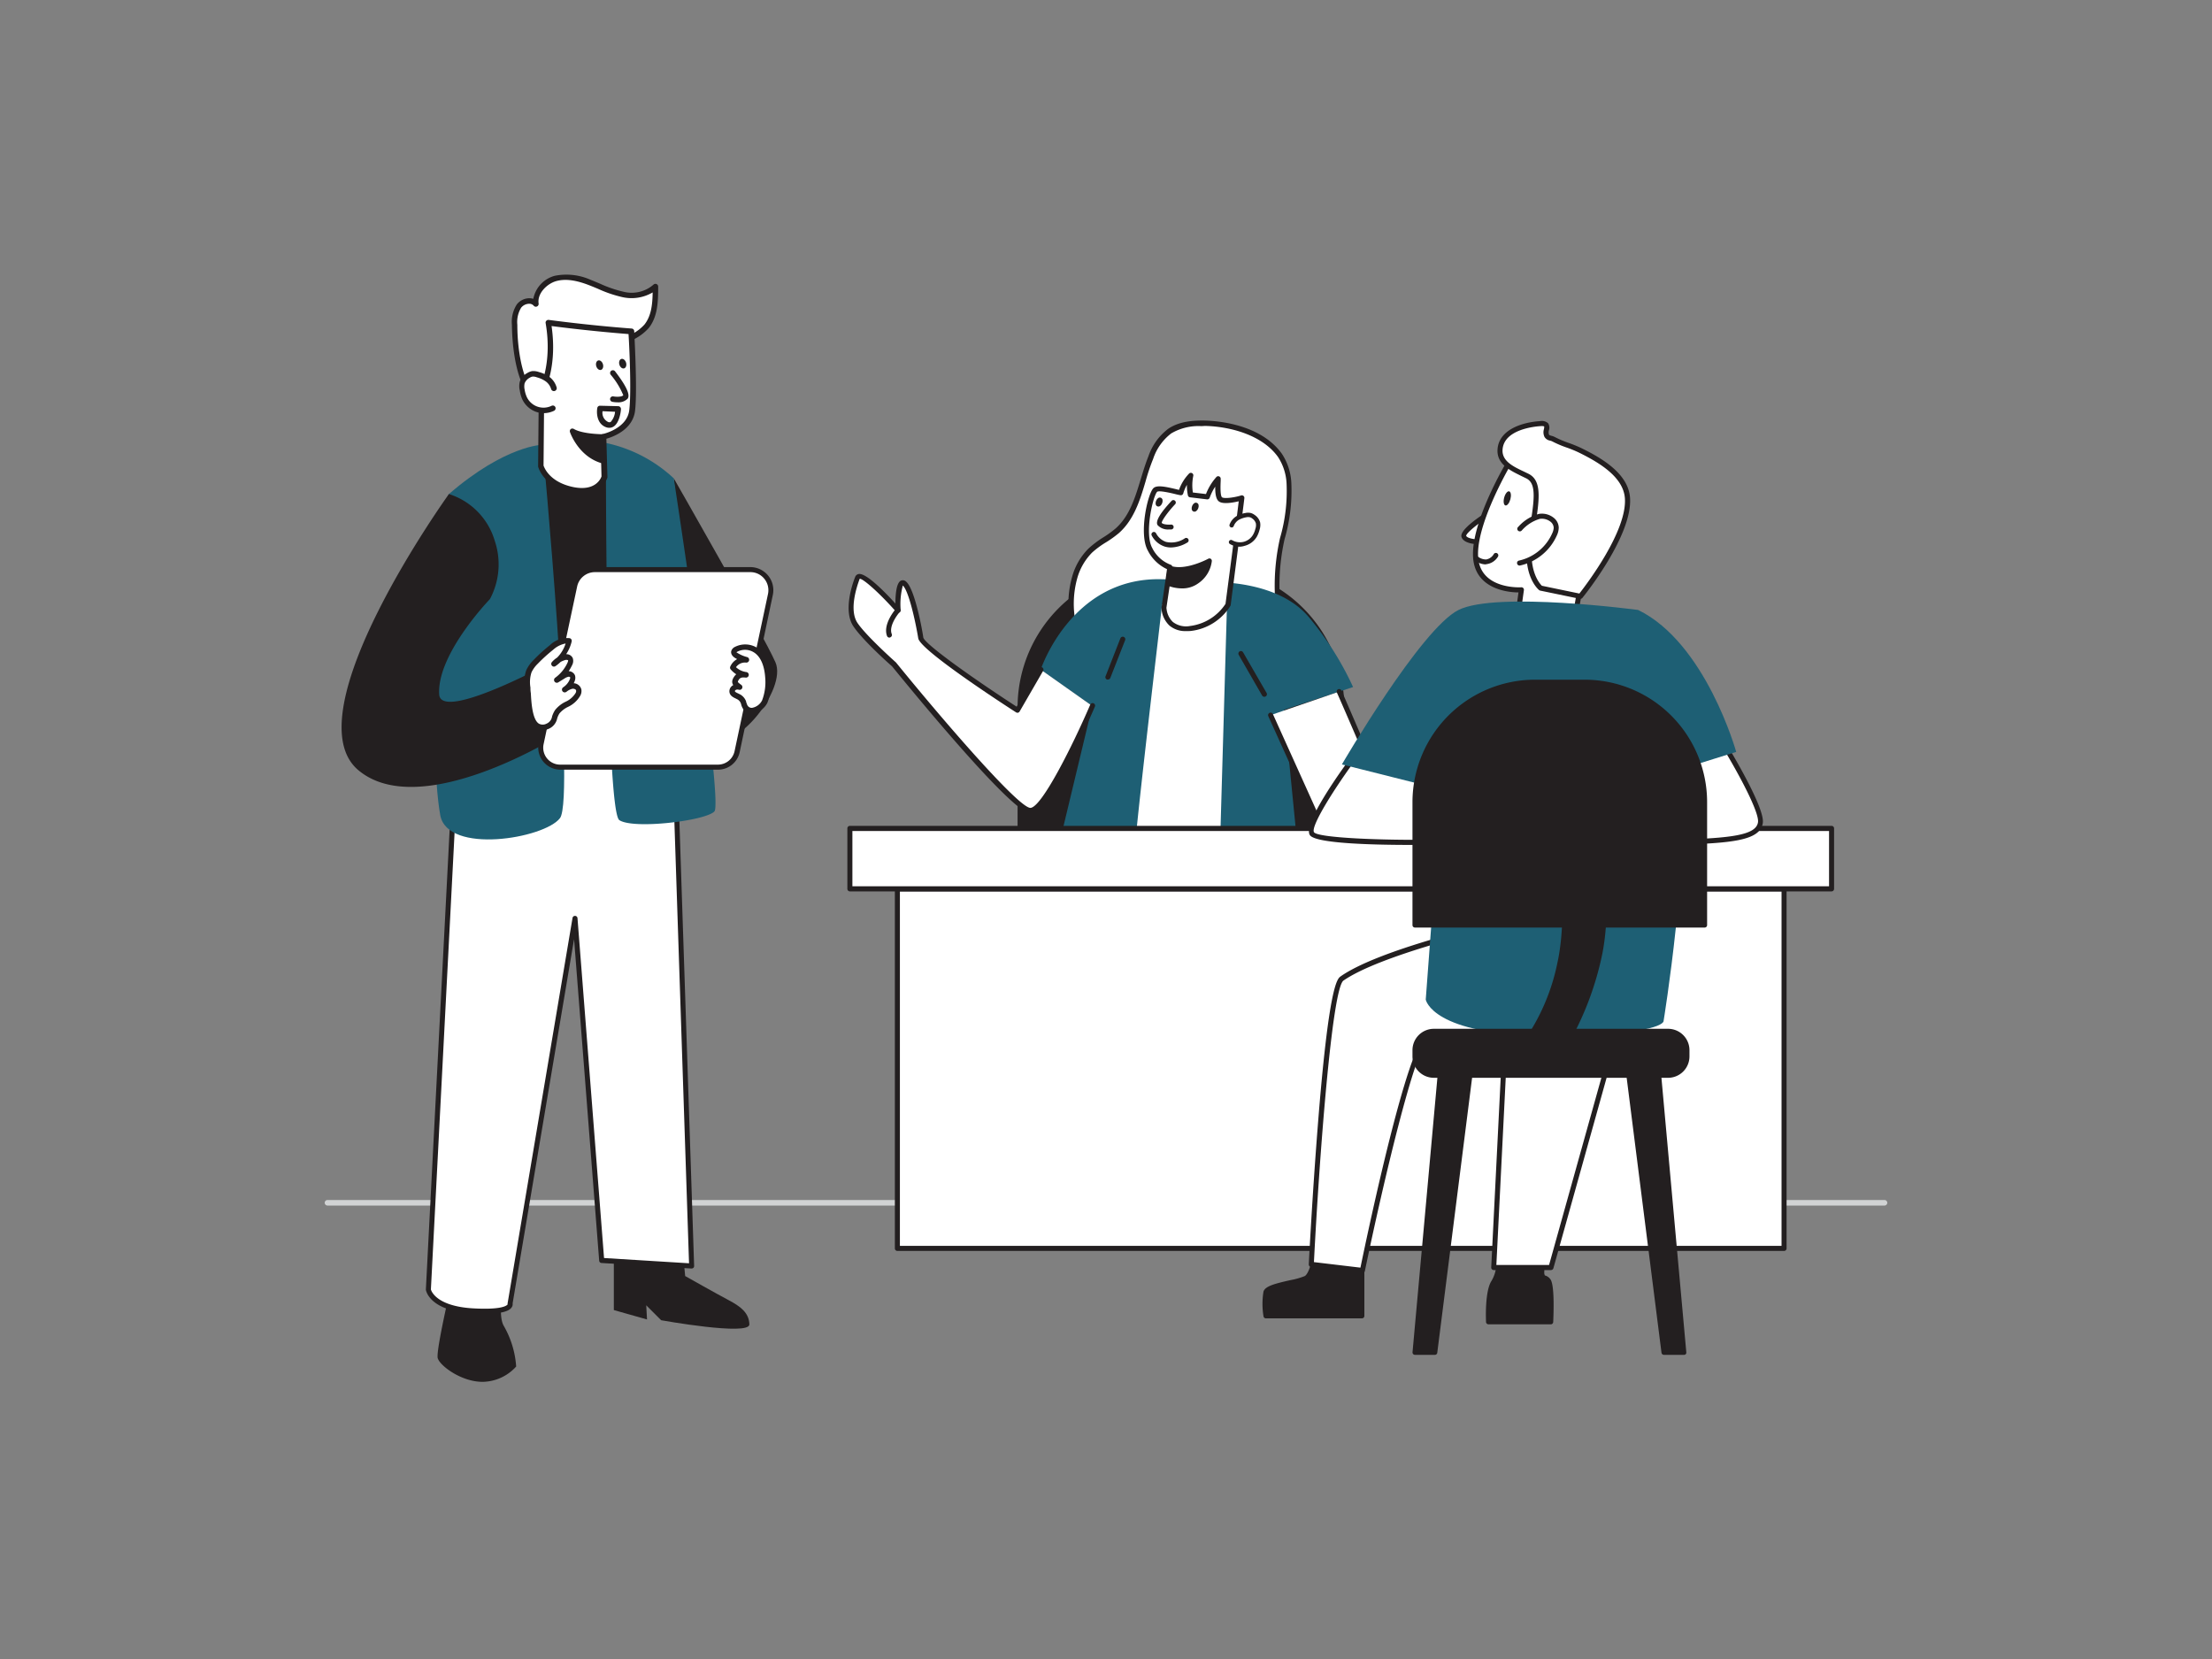 <svg xmlns="http://www.w3.org/2000/svg" viewBox="0 0 400 300"><rect x="0" y="0" width="400" height="300" fill="#808080" stroke="none"/><g id="_116_team_meeting_flatline" data-name="#116_team_meeting_flatline"><path d="M340.78,218H59.22a.5.5,0,0,1-.5-.5.5.5,0,0,1,.5-.5H340.78a.5.5,0,0,1,.5.5A.5.5,0,0,1,340.78,218Z" fill="#d1d3d4"/><path d="M209.39,103h8.31a24.94,24.94,0,0,1,24.94,24.94v27.36a0,0,0,0,1,0,0H184.46a0,0,0,0,1,0,0V127.9A24.94,24.94,0,0,1,209.39,103Z" fill="#231f20"/><path d="M242.65,155.71H184.46a.45.45,0,0,1-.45-.45V127.9a25.41,25.41,0,0,1,25.38-25.38h8.32a25.41,25.41,0,0,1,25.38,25.38v27.36A.45.45,0,0,1,242.65,155.71Zm-57.75-.89h57.3V127.9a24.52,24.52,0,0,0-24.49-24.5h-8.32a24.52,24.52,0,0,0-24.49,24.5Z" fill="#231f20"/><path d="M233.05,87.39a30.3,30.3,0,0,1-1.2,10.11c-1.14,4.13-.8,8.91-1,13.18a24.85,24.85,0,0,1-.68,5.44c-1.62,5.9-7.45,9.94-13.48,11A20.65,20.65,0,0,1,199,121.88a17.69,17.69,0,0,1-4.69-17.52,11.2,11.2,0,0,1,2.81-4.78c1.46-1.4,3.38-2.24,4.9-3.58,3.67-3.26,4.22-8.67,6.06-13.22A10,10,0,0,1,211.55,78a10.82,10.82,0,0,1,6.32-1.38c4.79.11,10.63,1.72,13.56,5.82A10,10,0,0,1,233.05,87.39Z" fill="#fff"/><path d="M213.14,127.84a20.81,20.81,0,0,1-14.44-5.63,18.13,18.13,0,0,1-4.8-18,11.52,11.52,0,0,1,2.92-5,17.88,17.88,0,0,1,2.63-2,18.86,18.86,0,0,0,2.28-1.64c2.51-2.23,3.5-5.47,4.55-8.91.42-1.38.85-2.8,1.39-4.15a10.46,10.46,0,0,1,3.62-5c2.09-1.4,4.76-1.49,6.59-1.46,2.3.06,10.08.65,13.92,6a10.46,10.46,0,0,1,1.71,5.18h0a31.19,31.19,0,0,1-1.22,10.28,38.34,38.34,0,0,0-.91,9.42c0,1.22,0,2.47-.1,3.66a26.18,26.18,0,0,1-.7,5.54c-1.78,6.48-8.24,10.35-13.85,11.3A20.71,20.71,0,0,1,213.14,127.84Zm4.11-50.78a9.72,9.72,0,0,0-5.45,1.31A9.6,9.6,0,0,0,208.52,83c-.53,1.3-1,2.71-1.37,4.07-1,3.4-2.11,6.92-4.81,9.32A19.85,19.85,0,0,1,200,98.07a16.13,16.13,0,0,0-2.5,1.84,10.65,10.65,0,0,0-2.68,4.59,17.18,17.18,0,0,0,4.57,17,20.15,20.15,0,0,0,17.24,5.09c5.32-.91,11.44-4.55,13.12-10.64a25.36,25.36,0,0,0,.67-5.35c.06-1.17.08-2.36.1-3.62a39,39,0,0,1,.94-9.65,30.28,30.28,0,0,0,1.19-9.95h0a9.6,9.6,0,0,0-1.54-4.74c-2.86-4-8.69-5.52-13.2-5.62Z" fill="#231f20"/><path d="M235.74,201.36c1.52-17.11.95-38-6.94-54.7l-33.33,3.92c0,.27-6.12,29.43-10.63,50.78Z" fill="#231f20"/><polygon points="202.07 150.71 206 106.31 226.7 107.22 225.9 151.88 202.07 150.71" fill="#fff"/><path d="M225.9,152.34h0l-23.82-1.17a.49.49,0,0,1-.32-.16.47.47,0,0,1-.11-.34l3.92-44.41a.44.44,0,0,1,.48-.41l20.7.92a.44.44,0,0,1,.43.46l-.8,44.66a.47.47,0,0,1-.14.33A.52.52,0,0,1,225.9,152.34Zm-23.33-2.06,22.88,1.12.78-43.74-19.82-.88Z" fill="#231f20"/><path d="M244.68,124.24l-12.48,4.1L234.62,153l-14.06,2,1.32-45.68-11.75,0c0,.44-4,33.71-4.87,43.52L192,150.7l5.52-23-9.34-6.58s5.48-16.72,21.78-16.38c15,.32,9.78.52,9.48.54.3,0,11.89-.38,17.44,6.56A55.86,55.86,0,0,1,244.68,124.24Z" fill="#1e5f74"/><path d="M211.57,102.55s-1.09,7.34-1.09,7.34.07,4.24,4.76,3.72a9.36,9.36,0,0,0,6.81-4.3s2.33-18,2.48-19.31c-.8.24-3.06.74-3.8.3s-.5-3-.47-3.76a9.54,9.54,0,0,0-1.9,3.26l-3.07-.37a8.63,8.63,0,0,1,0-3.47,7.78,7.78,0,0,0-1.74,3.09c-.86-.12-4-1.12-4.62-.5-.94.91-2.54,7.94-.95,10.74S211.57,102.55,211.57,102.55Z" fill="#fff"/><path d="M214.47,114.12a4.41,4.41,0,0,1-3-1,4.68,4.68,0,0,1-1.44-3.2c0-.06.81-5.54,1-7a7.36,7.36,0,0,1-3.46-3.35c-1.67-2.94-.07-10.21,1-11.29.61-.6,2.14-.29,4.07.17l.56.14A8.21,8.21,0,0,1,215,85.66a.45.45,0,0,1,.78.4,8.41,8.41,0,0,0-.07,3l2.37.28a10.09,10.09,0,0,1,1.87-3.07.45.45,0,0,1,.79.32v.35c-.12,2.41.11,2.92.26,3,.49.28,2.35,0,3.44-.35a.45.45,0,0,1,.42.09.44.44,0,0,1,.16.4c-.14,1.3-2.38,18.59-2.47,19.32a.49.49,0,0,1-.06.17,9.77,9.77,0,0,1-7.16,4.53A8,8,0,0,1,214.47,114.12ZM210.94,110a3.84,3.84,0,0,0,1.14,2.46,3.89,3.89,0,0,0,3.11.74,9,9,0,0,0,6.42-4c.17-1.29,2-15.17,2.39-18.55-1,.23-2.72.55-3.5.08-.63-.37-.76-1.47-.75-2.73a9.13,9.13,0,0,0-1,2,.45.45,0,0,1-.48.3l-3.07-.37a.44.44,0,0,1-.39-.36,8.62,8.62,0,0,1-.18-1.9,7.38,7.38,0,0,0-.66,1.56.45.45,0,0,1-.5.32,10.43,10.43,0,0,1-1-.22c-.71-.17-2.87-.68-3.22-.4-.74.72-2.36,7.56-.88,10.18a6.09,6.09,0,0,0,3.29,3,.46.46,0,0,1,.34.51c0,.08-1.07,7.22-1.08,7.34Z" fill="#231f20"/><path d="M222.74,95a2.54,2.54,0,0,1,1.06-1.27,4.45,4.45,0,0,1,1.47-.52,1.93,1.93,0,0,1,.86,0,1.59,1.59,0,0,1,.53.28,2,2,0,0,1,.83,1.12,2.45,2.45,0,0,1-.09,1.14,4.84,4.84,0,0,1-.46,1.16A3.15,3.15,0,0,1,222.58,98" fill="#fff"/><path d="M224.22,98.86a3.56,3.56,0,0,1-1.85-.51.4.4,0,0,1,.41-.68,2.83,2.83,0,0,0,2.11.31,2.78,2.78,0,0,0,1.7-1.28,4.1,4.1,0,0,0,.42-1.06,2,2,0,0,0,.09-1,1.66,1.66,0,0,0-.67-.89,1.09,1.09,0,0,0-.4-.21,1.56,1.56,0,0,0-.67,0,4.43,4.43,0,0,0-1.35.47,2.26,2.26,0,0,0-.9,1.08.4.4,0,1,1-.74-.29,3,3,0,0,1,1.22-1.46,4.75,4.75,0,0,1,1.6-.57,2.23,2.23,0,0,1,1,0,2.06,2.06,0,0,1,.68.34,2.39,2.39,0,0,1,1,1.35,2.79,2.79,0,0,1-.1,1.33,5.25,5.25,0,0,1-.5,1.27,3.59,3.59,0,0,1-2.19,1.64A3.24,3.24,0,0,1,224.22,98.86Z" fill="#231f20"/><path d="M211.27,105.47s2.88,1.31,5.13-.36a5.23,5.23,0,0,0,2.3-3.73s-4.23,2.3-7.13,1.32Z" fill="#231f20"/><path d="M213.7,106.4a7.12,7.12,0,0,1-2.62-.53.44.44,0,0,1-.25-.45l.3-2.77a.43.43,0,0,1,.2-.32.46.46,0,0,1,.38,0c2.68.91,6.73-1.26,6.78-1.29a.46.46,0,0,1,.44,0,.47.47,0,0,1,.21.39,5.66,5.66,0,0,1-2.48,4.07A4.86,4.86,0,0,1,213.7,106.4Zm-2-1.22a4.92,4.92,0,0,0,4.4-.42,5.34,5.34,0,0,0,2-2.6c-1.31.59-3.94,1.57-6.14,1.1Z" fill="#231f20"/><path d="M212.19,90.86s-2.95,3.15-2.49,3.86,2.11.56,2.11.56" fill="#fff"/><path d="M211.42,95.74a2.53,2.53,0,0,1-2.09-.78c-.43-.66.42-2.14,2.54-4.4a.43.43,0,0,1,.62,0,.44.44,0,0,1,0,.63c-1.32,1.41-2.45,3-2.41,3.36.19.28,1.11.36,1.67.31a.44.44,0,0,1,.48.4.45.45,0,0,1-.4.48Z" fill="#231f20"/><ellipse cx="216.1" cy="91.7" rx="0.84" ry="0.59" transform="translate(51.37 258.94) rotate(-68.42)" fill="#231f20"/><ellipse cx="209.59" cy="90.77" rx="0.84" ry="0.59" transform="translate(48.11 252.3) rotate(-68.42)" fill="#231f20"/><path d="M208.66,96.58s1.61,3.5,5.84,1.09" fill="#fff"/><path d="M211.75,99a3.83,3.83,0,0,1-1.18-.18,4.09,4.09,0,0,1-2.31-2,.44.44,0,1,1,.8-.37,3.23,3.23,0,0,0,1.79,1.54,4.34,4.34,0,0,0,3.43-.66.44.44,0,0,1,.44.77A6,6,0,0,1,211.75,99Z" fill="#231f20"/><line x1="200.35" y1="122.42" x2="203.03" y2="115.56" fill="#fff"/><path d="M200.35,122.88a.33.33,0,0,1-.17,0,.45.45,0,0,1-.26-.59l2.68-6.86a.46.46,0,0,1,.86.33l-2.69,6.86A.46.46,0,0,1,200.35,122.88Z" fill="#231f20"/><path d="M242.17,125.06s9.56,21.89,10.16,24.22-27.61,23.48-31.06,25.16-8.66,3.78-11.17.22c-1.78-2.51,5.73-5.75,5.73-5.75s-3.88-2.73-2.45-3.56,7.59.51,7.59.51l17.32-17.72-8.52-18.82" fill="#fff"/><path d="M214.11,177.07a5,5,0,0,1-4.39-2.14,1.89,1.89,0,0,1-.28-1.63c.55-1.92,3.95-3.75,5.5-4.49-.95-.74-2.38-2-2.33-3a1,1,0,0,1,.54-.86c1.41-.82,6.2.1,7.67.41l16.92-17.31-8.39-18.54a.45.45,0,0,1,.23-.6.44.44,0,0,1,.6.22L238.7,148a.44.44,0,0,1-.09.5L221.3,166.18a.48.48,0,0,1-.43.13c-2.31-.51-6.33-1.11-7.26-.57-.09,0-.09.08-.09.11,0,.5,1.31,1.79,2.58,2.68a.49.49,0,0,1,.19.42.46.46,0,0,1-.28.38c-1.42.61-5.22,2.57-5.69,4.22a1,1,0,0,0,.15.85c2.26,3.21,7.13,1.33,10.6-.37,4-1.94,30.65-22.34,30.82-24.67-.59-2.23-10-23.9-10.14-24.12a.45.45,0,0,1,.23-.6.47.47,0,0,1,.61.24c.39.89,9.58,22,10.19,24.28.78,3-29.2,24.66-31.31,25.69S216.53,177.07,214.11,177.07Z" fill="#231f20"/><path d="M188.19,121.08l-4.26,7.35s-17.15-11.07-17.48-13.08-1.61-8.67-2.95-9.82-1.13,4.83-1.13,4.83-6.65-7.56-7.32-5.87c-.79,1.94-2.05,6.07-.4,8.48,1.76,2.59,7,7.22,7,7.22s21.52,26.52,24.64,26.41,11.22-18.94,11.22-18.94" fill="#fff"/><path d="M186.3,147.06c-3.26,0-21.37-22.13-25-26.58-.17-.13-5.27-4.64-7-7.25s-.37-7.13.35-8.92a.82.82,0,0,1,.63-.51c1.35-.23,4.8,3.32,6.64,5.34,0-1.73.19-3.77,1-4.14a.84.84,0,0,1,.94.18c1.62,1.4,3,9.21,3.1,10.1.24,1.15,8.7,7.21,16.88,12.51l4-6.94a.47.47,0,0,1,.63-.16.45.45,0,0,1,.16.62l-4.25,7.35a.49.49,0,0,1-.29.22.47.47,0,0,1-.36-.07c-2.89-1.86-17.33-11.28-17.68-13.38-.53-3.21-1.75-8.63-2.79-9.55a13.1,13.1,0,0,0-.39,4.46.44.44,0,0,1-.28.44.48.48,0,0,1-.52-.12c-2.93-3.33-6-6.06-6.61-6-.46,1.24-2,5.62-.39,8s6.9,7.09,6.95,7.13c8.3,10.22,22.15,26.3,24.31,26.3h0c2.06-.08,7.74-11.49,10.82-18.67a.46.46,0,0,1,.6-.24.45.45,0,0,1,.24.6c-1.37,3.19-8.38,19.1-11.63,19.22Z" fill="#231f20"/><path d="M162.37,110.36s-2.26,2.55-1.54,4.48" fill="#fff"/><path d="M160.83,115.3a.47.47,0,0,1-.43-.3c-.8-2.16,1.53-4.83,1.63-4.94a.45.45,0,0,1,.68.6c-.58.66-2,2.65-1.45,4a.46.46,0,0,1-.27.59A.41.41,0,0,1,160.83,115.3Z" fill="#231f20"/><line x1="228.62" y1="125.54" x2="224.38" y2="118.19" fill="#fff"/><path d="M228.62,126a.47.47,0,0,1-.39-.23L224,118.42a.47.47,0,0,1,.17-.63.45.45,0,0,1,.62.17l4.25,7.35a.45.45,0,0,1-.17.62A.39.39,0,0,1,228.62,126Z" fill="#231f20"/><rect x="162.28" y="160.73" width="160.34" height="65.02" fill="#fff"/><path d="M322.62,226.21H162.28a.46.46,0,0,1-.46-.46v-65a.46.46,0,0,1,.46-.46H322.62a.46.46,0,0,1,.45.46v65A.46.46,0,0,1,322.62,226.21Zm-159.89-.92H322.16v-64.1H162.73Z" fill="#231f20"/><rect x="153.68" y="149.8" width="177.52" height="10.93" fill="#fff"/><path d="M331.21,161.19H153.68a.46.46,0,0,1-.45-.46V149.8a.46.46,0,0,1,.45-.46H331.21a.46.46,0,0,1,.45.46v10.93A.46.46,0,0,1,331.21,161.19Zm-177.07-.92H330.75v-10H154.14Z" fill="#231f20"/><path d="M270,92.36s-5.7,3.56-5.29,4.64,3.14,1,3.14,1" fill="#fff"/><path d="M267.64,98.43c-.8,0-2.89-.11-3.34-1.28S267,93.7,269.77,92a.44.44,0,1,1,.47.75c-2.74,1.7-5.08,3.6-5.11,4.14.2.49,1.74.7,2.71.66a.45.45,0,0,1,.46.43.45.45,0,0,1-.43.46Z" fill="#231f20"/><path d="M272.88,83.68s-6.53,10.92-6,17.2,8.27,5.79,8.27,5.79L274,114.45s10.26.41,10.26,0,3.8-19.69,3.55-25S275.86,82.19,272.88,83.68Z" fill="#fff"/><path d="M281.27,115.09c-1.55,0-3.84,0-7.25-.19a.42.42,0,0,1-.33-.16.47.47,0,0,1-.1-.36l1-7.25c-1.85,0-7.76-.58-8.2-6.21-.5-6.36,5.83-17,6.1-17.48a.52.52,0,0,1,.19-.17c2.22-1.11,8.5-.48,12.41,1.81,2,1.19,3.14,2.7,3.22,4.37.2,4.29-2.16,17.29-3.17,22.84-.21,1.15-.38,2.06-.39,2.18a.59.59,0,0,1-.15.33C284.5,114.9,284.3,115.09,281.27,115.09ZM274.56,114c4,.15,8.27.23,9.32.1.05-.3.16-.86.36-2,.92-5,3.35-18.45,3.16-22.63-.08-1.7-1.55-2.91-2.78-3.62-3.68-2.17-9.51-2.65-11.42-1.84-.7,1.21-6.35,11.1-5.9,16.82s7.49,5.39,7.79,5.37a.45.45,0,0,1,.48.51Z" fill="#231f20"/><path d="M294.3,90.05c-.31-4.27-5.25-7-8.63-8.66-1.53-.75-3.3-1.17-4.77-2-.41-.22-.94-.15-1.2-.61-.52-.91.95-2.33-1.19-2.19-2.74.18-7,1.3-7.25,4.69-.18,2.75,2.89,3.77,4.93,4.79,2.32,1.16,1.74,4.63.58,11.25s1.84,9,1.84,9l7.19,1.49S294.8,96.75,294.3,90.05Z" fill="#fff"/><path d="M285.8,108.29h-.09l-7.2-1.49a.66.66,0,0,1-.19-.09c-.13-.11-3.19-2.65-2-9.45s1.62-9.79-.33-10.76l-.83-.4c-2-1-4.53-2.12-4.36-4.83.22-3.41,4.11-4.88,7.68-5.12a1.72,1.72,0,0,1,1.45.37,1.44,1.44,0,0,1,.17,1.27,1.32,1.32,0,0,0,0,.79c.06.11.18.15.46.23a2.37,2.37,0,0,1,.56.2,19,19,0,0,0,2.53,1.08,23.44,23.44,0,0,1,2.22.9c4,1.94,8.57,4.73,8.89,9h0c.5,6.81-8.23,17.65-8.6,18.11A.46.46,0,0,1,285.8,108.29Zm-7-2.37,6.8,1.41c1.23-1.58,8.67-11.31,8.23-17.25h0c-.29-3.84-4.63-6.44-8.39-8.28a22.57,22.57,0,0,0-2.13-.87,18.67,18.67,0,0,1-2.65-1.13,2.16,2.16,0,0,0-.36-.12,1.47,1.47,0,0,1-1-.66,1.94,1.94,0,0,1-.11-1.41,1.6,1.6,0,0,0,.05-.49h0s-.13-.11-.71-.06c-1.1.07-6.59.62-6.82,4.26-.14,2.08,2,3.07,3.83,3.94l.85.41c2.64,1.32,2,5,.82,11.74C276.23,103.06,278.39,105.5,278.82,105.92Z" fill="#231f20"/><path d="M274.91,95.58a7.37,7.37,0,0,1,3.49-2.21c1.38-.24,3.05.66,3.05,2.06a3.17,3.17,0,0,1-.3,1.2,9.1,9.1,0,0,1-6.37,5.18" fill="#fff"/><path d="M274.78,102.27a.45.45,0,0,1-.44-.36.44.44,0,0,1,.35-.54,8.63,8.63,0,0,0,6-4.93,2.66,2.66,0,0,0,.27-1,1.47,1.47,0,0,0-.57-1.09,2.53,2.53,0,0,0-1.95-.52,7,7,0,0,0-3.25,2.09.46.46,0,1,1-.63-.66,7.71,7.71,0,0,1,3.72-2.33,3.41,3.41,0,0,1,2.7.72,2.33,2.33,0,0,1,.89,1.79,3.46,3.46,0,0,1-.34,1.38,9.54,9.54,0,0,1-6.69,5.45Z" fill="#231f20"/><path d="M271,227.7a6.58,6.58,0,0,1-.91,4.15c-1.23,1.84-.95,7.19-.95,7.19h11.31s.31-6.49-.41-7.42-1-.15-1.21-1.28a13.51,13.51,0,0,1,.58-3.92Z" fill="#231f20"/><path d="M280.47,239.48H269.16a.45.45,0,0,1-.44-.42c0-.22-.27-5.52,1-7.45a6.23,6.23,0,0,0,.83-3.85.44.44,0,0,1,.37-.49l8.41-1.28a.43.43,0,0,1,.4.14.41.41,0,0,1,.09.41,12.79,12.79,0,0,0-.57,3.72c.06.31.11.38.12.38a1.76,1.76,0,0,1,1,.71c.76,1,.57,6.15.5,7.71A.44.44,0,0,1,280.47,239.48Zm-10.88-.88H280c.12-2.95,0-6.24-.33-6.71a.83.83,0,0,0-.51-.39c-.41-.13-.64-.33-.78-1.08a10.41,10.41,0,0,1,.41-3.46l-7.34,1.12a6.78,6.78,0,0,1-1,4C269.61,233.39,269.53,236.91,269.59,238.6Z" fill="#231f20"/><path d="M237.89,226.85s-.54,3.56-1.69,4.27-6.86,1.28-7.29,2.57a13.51,13.51,0,0,0,0,4.27h17.38V225.75Z" fill="#231f20"/><path d="M246.29,238.4H228.91a.43.43,0,0,1-.43-.38,13.73,13.73,0,0,1,0-4.47c.32-1,2.13-1.44,4.85-2.06a13.3,13.3,0,0,0,2.62-.74c.72-.44,1.3-2.67,1.49-4a.46.46,0,0,1,.38-.37l8.41-1.1a.43.43,0,0,1,.34.11.41.41,0,0,1,.15.33V238A.44.44,0,0,1,246.29,238.4Zm-17-.88h16.55V226.25l-7.58,1c-.17,1-.73,3.57-1.84,4.26a12.41,12.41,0,0,1-2.89.85c-1.41.32-4,.92-4.21,1.48A11.38,11.38,0,0,0,229.3,237.52Z" fill="#231f20"/><polygon points="270.11 229.21 280.47 229.21 294.05 180.59 272.77 176.03 270.11 229.21" fill="#fff"/><path d="M280.47,229.67H270.11a.48.48,0,0,1-.33-.15.45.45,0,0,1-.12-.33L272.32,176a.45.45,0,0,1,.17-.34.47.47,0,0,1,.38-.08l21.28,4.56a.42.42,0,0,1,.29.21.43.43,0,0,1,.05.35l-13.58,48.62A.47.47,0,0,1,280.47,229.67Zm-9.88-.92h9.53l13.36-47.81-20.28-4.35Z" fill="#231f20"/><path d="M270.68,167.29s-21,4.75-28,9.69c-3,2.12-5.54,51.67-5.54,51.67l9.25,1.12S254.73,189.33,258,188s20.32-.76,20.32-.76S283.79,172.45,270.68,167.29Z" fill="#fff"/><path d="M246.37,230.23h-.06l-9.24-1.12a.46.46,0,0,1-.4-.48c0-.12.64-12.54,1.63-25.05,2-25.52,3.54-26.57,4.1-27,7-4.94,27.32-9.57,28.18-9.76a.41.41,0,0,1,.27,0c13.37,5.25,7.92,20.38,7.86,20.53a.5.5,0,0,1-.44.3c-.17,0-17-.56-20.14.72-2.19.9-8.1,25.9-11.31,41.44A.47.47,0,0,1,246.37,230.23Zm-8.77-2,8.41,1c1.58-7.65,8.55-40.36,11.77-41.69s17.68-.88,20.18-.81a21.66,21.66,0,0,0,1-7.57,12.34,12.34,0,0,0-8.29-11.43c-1.83.42-21.11,5-27.73,9.59C240.87,178.79,238.58,209.14,237.6,228.24Z" fill="#231f20"/><path d="M311.48,134.24s7.26,11.83,6.84,14.53-4.85,3.25-15.39,3.55l-6.7-19.65Z" fill="#fff"/><path d="M302.93,152.77a.44.44,0,0,1-.43-.31l-6.7-19.64a.46.46,0,0,1,.48-.6l15.25,1.57a.45.45,0,0,1,.34.21c.75,1.23,7.34,12.05,6.9,14.84-.5,3.15-5.44,3.64-15.83,3.93Zm-6-19.57,6.35,18.65c9.81-.29,14.25-.83,14.62-3.15.29-1.84-3.78-9.32-6.66-14Z" fill="#231f20"/><path d="M245.61,136s-9.69,12.91-8.36,14.81,23.18,1.52,23.18,1.52L262.32,136Z" fill="#fff"/><path d="M255.28,152.79c-7.06,0-17.36-.26-18.4-1.76-1.42-2,6-12.26,8.36-15.35a.47.47,0,0,1,.37-.18h16.71a.45.45,0,0,1,.35.15.52.52,0,0,1,.11.36l-1.9,16.33a.45.45,0,0,1-.45.4C259.24,152.76,257.41,152.79,255.28,152.79Zm-9.44-16.38c-4.52,6.05-8.91,13.1-8.22,14.09s11.91,1.5,22.4,1.34l1.79-15.43Z" fill="#231f20"/><path d="M296.23,110.3s-25.64-3.42-32.48,0-21.09,27.93-21.09,27.93l18,4.53-2.84,38s1.14,6.49,22,6.49,21-2.56,21-2.56,4.85-29.64,3.14-45.6l10-3.12S308.49,116.29,296.23,110.3Z" fill="#1e5f74"/><path d="M277.56,123.35h9A21.7,21.7,0,0,1,308.3,145v22.25a0,0,0,0,1,0,0H255.87a0,0,0,0,1,0,0V145A21.7,21.7,0,0,1,277.56,123.35Z" fill="#231f20"/><path d="M308.3,167.73H255.87a.44.44,0,0,1-.45-.44V145.05a22.17,22.17,0,0,1,22.14-22.14h9a22.16,22.16,0,0,1,22.14,22.14v22.24A.44.44,0,0,1,308.3,167.73Zm-52-.88h51.55v-21.8a21.29,21.29,0,0,0-21.26-21.26h-9a21.28,21.28,0,0,0-21.25,21.26Z" fill="#231f20"/><rect x="255.87" y="186.48" width="49.2" height="7.98" rx="3.43" fill="#231f20"/><path d="M301.64,194.9H259.29a3.87,3.87,0,0,1-3.87-3.87v-1.12a3.87,3.87,0,0,1,3.87-3.87h42.35a3.87,3.87,0,0,1,3.87,3.87V191A3.87,3.87,0,0,1,301.64,194.9Zm-42.35-8a3,3,0,0,0-3,3V191a3,3,0,0,0,3,3h42.35a3,3,0,0,0,3-3v-1.12a3,3,0,0,0-3-3Z" fill="#231f20"/><path d="M282.08,149.44s2.09,15.19,0,24.69S275.62,189,275.62,189H283a54.79,54.79,0,0,0,6.29-16.53c1.9-9.5,0-23,0-23Z" fill="#231f20"/><path d="M283,189.39h-7.39a.46.46,0,0,1-.4-.25.44.44,0,0,1,.06-.47A37.77,37.77,0,0,0,281.65,174c2.05-9.31,0-24.39,0-24.54a.48.48,0,0,1,.11-.35.41.41,0,0,1,.33-.15h7.22a.44.44,0,0,1,.44.38c0,.13,1.88,13.67,0,23.13a55.36,55.36,0,0,1-6.35,16.67A.44.44,0,0,1,283,189.39Zm-6.51-.88h6.26a55.11,55.11,0,0,0,6.11-16.17c1.68-8.44.33-20.21,0-22.46h-6.33c.34,2.71,1.8,15.85-.07,24.35A39.84,39.84,0,0,1,276.5,188.51Z" fill="#231f20"/><polygon points="260.62 192.09 255.87 244.51 259.48 244.51 266.31 190.47 260.62 192.09" fill="#231f20"/><path d="M259.48,245h-3.61a.44.44,0,0,1-.44-.48l4.75-52.43a.44.44,0,0,1,.31-.39l5.7-1.61a.41.41,0,0,1,.41.09.43.43,0,0,1,.15.39l-6.84,54A.44.44,0,0,1,259.48,245Zm-3.13-.88h2.74l6.7-53L261,192.43Z" fill="#231f20"/><polygon points="299.75 192.09 304.5 244.51 300.89 244.51 294.05 190.47 299.75 192.09" fill="#231f20"/><path d="M304.5,245h-3.61a.45.45,0,0,1-.44-.39l-6.84-54a.43.43,0,0,1,.15-.39.41.41,0,0,1,.41-.09l5.7,1.61a.46.46,0,0,1,.32.39l4.75,52.43a.41.41,0,0,1-.12.33A.44.44,0,0,1,304.5,245Zm-3.22-.88H304l-4.67-51.65-4.77-1.35Z" fill="#231f20"/><path d="M266.85,100.88a2.32,2.32,0,0,0,3.65-.41" fill="#fff"/><path d="M268.6,102.06a3.31,3.31,0,0,1-2.06-.86.44.44,0,1,1,.61-.64,2.36,2.36,0,0,0,1.6.61,2,2,0,0,0,1.39-1,.44.44,0,0,1,.72.52,2.83,2.83,0,0,1-2,1.32Z" fill="#231f20"/><ellipse cx="272.57" cy="90.13" rx="1.32" ry="0.58" transform="translate(114.96 330.08) rotate(-75)" fill="#231f20"/><path d="M93,58.73a5.39,5.39,0,0,1,.8-3.4c.72-.94,2.32-1.28,3.08-.36-.3-2.1,1.47-4.06,3.51-4.62a10.06,10.06,0,0,1,6.19.73,35.88,35.88,0,0,0,6,2.15,6.56,6.56,0,0,0,5.92-1.4c0,2.51,0,5.23-1.61,7.19a8.55,8.55,0,0,1-5,2.68c-1.89.41-3.84.52-5.71,1-.73.21-1.54.57-1.75,1.29a3.14,3.14,0,0,0,.23,1.67,5.54,5.54,0,0,1-2.5,6.06C94.16,76.35,93.05,63.24,93,58.73Z" fill="#fff"/><path d="M99.05,73.22a4,4,0,0,1-2-.55c-4.18-2.38-4.47-12-4.48-13.93h0a5.82,5.82,0,0,1,.9-3.71,2.92,2.92,0,0,1,2.2-1.1,2.43,2.43,0,0,1,.77.11,5.35,5.35,0,0,1,3.89-4.17,10.74,10.74,0,0,1,6.5.74c.56.22,1.12.46,1.68.69a21.76,21.76,0,0,0,4.18,1.44,6,6,0,0,0,5.47-1.26.5.5,0,0,1,.86.35c0,2.8-.1,5.48-1.72,7.5a9,9,0,0,1-5.3,2.86c-.82.17-1.65.3-2.45.41a27.59,27.59,0,0,0-3.24.61c-.81.23-1.28.55-1.4.95a2.11,2.11,0,0,0,.14,1.1l.09.3a6,6,0,0,1-2.73,6.63A6.76,6.76,0,0,1,99.05,73.22ZM95.67,54.93h0a1.91,1.91,0,0,0-1.43.71,5,5,0,0,0-.69,3.09h0c0,5,1.1,11.43,4,13.08,1.17.67,2.64.51,4.36-.49a5,5,0,0,0,2.27-5.5l-.08-.28a2.86,2.86,0,0,1-.15-1.65c.22-.78.91-1.31,2.1-1.64a28.38,28.38,0,0,1,3.36-.64c.78-.11,1.6-.23,2.38-.4a8,8,0,0,0,4.73-2.5c1.23-1.53,1.47-3.6,1.5-5.83a7.54,7.54,0,0,1-5.52.84,22.63,22.63,0,0,1-4.38-1.5c-.55-.23-1.1-.46-1.65-.67-2.41-.93-4.28-1.16-5.88-.72S97.12,53,97.4,54.89a.5.5,0,0,1-.3.53.49.49,0,0,1-.58-.13A1.06,1.06,0,0,0,95.67,54.93Z" fill="#231f20"/><path d="M121.84,86.5s16.2,28.28,18.38,33.25-7.45,16.44-11.17,13.65S121.84,86.5,121.84,86.5Z" fill="#231f20"/><path d="M90.78,234s-.64,4.16.32,5.76a17.08,17.08,0,0,1,2.24,7.35,8.31,8.31,0,0,1-6.08,2.77c-3.83,0-7.67-2.88-8.1-4.26s3.09-16.09,3.09-16.09Z" fill="#231f20"/><path d="M117.19,133.19l-18.47,5.12L94.44,84.9s15.3-3.62,19-1.92S117.19,133.19,117.19,133.19Z" fill="#231f20"/><path d="M98.72,138.81a.47.47,0,0,1-.28-.09.52.52,0,0,1-.22-.37L94,84.94a.49.49,0,0,1,.38-.52c.63-.15,15.5-3.65,19.31-1.89s4,42.51,4,50.66a.5.5,0,0,1-.36.48l-18.48,5.12ZM95,85.29l4.2,52.38,17.52-4.85c0-23.26-1.27-48.37-3.47-49.38C110.41,82.14,99.48,84.25,95,85.29Z" fill="#231f20"/><path d="M111,224.39V236.9l6,1.7-.14-2.56,2.7,2.7s16,2.88,15.95.75-1.7-3.3-3.73-4.37-7.88-4.37-7.88-4.37l-.86-9.16" fill="#231f20"/><path d="M82.38,138.24l-4.92,94.91s.47,3.47,8,3.9,6.78-1.34,6.78-1.34L104,166.09l4.83,61.84,16.26,1-3.23-97.48Z" fill="#fff"/><path d="M87.66,237.57c-.68,0-1.41,0-2.22-.07-7.82-.44-8.41-4.13-8.43-4.29l4.91-95a.46.46,0,0,1,.38-.43L121.76,131a.47.47,0,0,1,.36.1.42.42,0,0,1,.17.34l3.23,97.47a.45.45,0,0,1-.13.35.51.51,0,0,1-.35.13l-16.26-1a.45.45,0,0,1-.43-.42l-4.54-58.14L92.7,235.69a1,1,0,0,1-.18.73C92,237.19,90.38,237.57,87.66,237.57Zm-9.74-4.4s.65,3,7.57,3.42c4.74.27,5.93-.35,6.23-.63a.2.2,0,0,0,.08-.12.3.3,0,0,1,0-.21L103.53,166a.45.45,0,0,1,.47-.38.45.45,0,0,1,.43.43l4.8,61.44,15.37.95L121.4,132l-38.58,6.63-4.9,94.54Z" fill="#231f20"/><path d="M98.1,80.42s6,63.84,3.16,67.53-20.35,6.62-21.65-.55c-2.15-11.77-1-54.08,1.57-58.06C91.38,80.52,98.1,80.42,98.1,80.42Z" fill="#1e5f74"/><path d="M121.84,86.5s9,58.54,7.34,60.24S114.55,150,112,148.31s-2.43-68.21-2.43-68.21A25.83,25.83,0,0,1,121.84,86.5Z" fill="#1e5f74"/><path d="M109.08,78.94l.2,7.27s-.86,3.35-5.75,2.35-5.74-4.31-5.74-4.31l.12-13.57s2.57-4.57,1.23-12.34c0,0,6.81.94,15,1.56,0,0,.6,10.52.15,14.3S109.08,78.94,109.08,78.94Z" fill="#fff"/><path d="M105.23,89.25a8.68,8.68,0,0,1-1.8-.2c-5.15-1-6.09-4.53-6.12-4.68a.5.5,0,0,1,0-.12l.12-13.58a.5.5,0,0,1,.06-.24s2.47-4.52,1.18-12a.48.48,0,0,1,.13-.43.51.51,0,0,1,.43-.15c.07,0,6.89.95,15,1.56a.5.5,0,0,1,.46.47c0,.43.6,10.61.15,14.39-.41,3.45-4,4.73-5.19,5.07l.19,6.87a.68.68,0,0,1,0,.14S109,89.25,105.23,89.25Zm-6.94-5.07c.14.42,1.12,3,5.34,3.89,4,.83,5-1.5,5.14-1.92L108.58,79a.5.5,0,0,1,.4-.51s4.4-.94,4.81-4.31,0-11.75-.13-13.77c-6.46-.51-12-1.2-13.92-1.45,1,6.87-.94,11.12-1.33,11.88Z" fill="#231f20"/><path d="M100.19,70.21a3.11,3.11,0,0,0-1.14-1.66,5.66,5.66,0,0,0-1.73-.79,2.14,2.14,0,0,0-1-.15,2.1,2.1,0,0,0-.68.27,2.45,2.45,0,0,0-1.13,1.27,3,3,0,0,0,0,1.39A5.66,5.66,0,0,0,94.9,72a3.84,3.84,0,0,0,5.16,1.82" fill="#fff"/><path d="M98.38,74.71a4.5,4.5,0,0,1-1.45-.24,4.39,4.39,0,0,1-2.48-2.25A5.89,5.89,0,0,1,94,70.63,3.34,3.34,0,0,1,94,69a2.88,2.88,0,0,1,1.34-1.54,2.59,2.59,0,0,1,.87-.35,2.9,2.9,0,0,1,1.25.17,5.92,5.92,0,0,1,1.89.87,3.66,3.66,0,0,1,1.31,1.92.5.5,0,1,1-1,.27,2.67,2.67,0,0,0-1-1.39,5.12,5.12,0,0,0-1.58-.72,1.84,1.84,0,0,0-.8-.13,1.6,1.6,0,0,0-.5.21,2,2,0,0,0-.91,1,2.62,2.62,0,0,0,0,1.15,5.17,5.17,0,0,0,.39,1.33,3.34,3.34,0,0,0,4.49,1.59.5.5,0,1,1,.44.9A4.33,4.33,0,0,1,98.38,74.71Z" fill="#231f20"/><path d="M110.84,67.47s2.81,3.61,2.26,4.31-2.28.39-2.28.39" fill="#fff"/><path d="M111.67,72.75a4.82,4.82,0,0,1-.94-.09.5.5,0,0,1-.4-.58.51.51,0,0,1,.58-.4c.6.11,1.56.1,1.8-.21a13.89,13.89,0,0,0-2.26-3.69.5.5,0,1,1,.79-.61c2,2.6,2.78,4.25,2.25,4.93A2.33,2.33,0,0,1,111.67,72.75Z" fill="#231f20"/><ellipse cx="108.43" cy="66.04" rx="0.63" ry="0.89" transform="translate(-14.21 33.19) rotate(-16.35)" fill="#231f20"/><ellipse cx="112.61" cy="65.76" rx="0.63" ry="0.89" transform="translate(-13.96 34.36) rotate(-16.35)" fill="#231f20"/><path d="M111.79,74l-3.29-.08s-.42,2.33,1.3,2.92S111.79,74,111.79,74Z" fill="#fff"/><path d="M110.18,77.36a1.79,1.79,0,0,1-.54-.09c-1.69-.58-1.8-2.54-1.63-3.49a.48.48,0,0,1,.51-.41l3.28.08a.51.51,0,0,1,.49.54c0,.24-.22,2.41-1.31,3.13A1.42,1.42,0,0,1,110.18,77.36Zm-1.22-3a1.82,1.82,0,0,0,1,1.94.5.5,0,0,0,.47,0,3.09,3.09,0,0,0,.79-1.84Z" fill="#231f20"/><path d="M109.08,78.94s-3.78,0-5.54-1c0,0,1.48,4.31,5.59,5.38Z" fill="#231f20"/><path d="M109.13,83.82l-.13,0c-4.32-1.12-5.87-5.51-5.93-5.69a.5.5,0,0,1,.15-.55.52.52,0,0,1,.57,0c1.62.94,5.24.95,5.28.94h0a.49.49,0,0,1,.49.49l.05,4.37a.5.5,0,0,1-.19.4A.48.48,0,0,1,109.13,83.82Zm-4.6-4.94a8.09,8.09,0,0,0,4.09,3.76l0-3.21A16.93,16.93,0,0,1,104.53,78.88Z" fill="#231f20"/><path d="M77.34,131.93a.5.5,0,0,1-.06-1c.15,0,14.85-1.68,19.26-4.08a.5.5,0,0,1,.68.2.51.51,0,0,1-.2.68c-4.59,2.5-19,4.12-19.63,4.19Z" fill="#231f20"/><path d="M81.18,89.34s-28.61,39.71-16.36,49.95c11.24,9.39,36.1-6.2,36.1-6.2l-1.5-13.19s-19.66,10.65-20,5.69c-.46-7.29,9.17-17.25,9.17-17.25a13.31,13.31,0,0,0,.87-10.57A12.59,12.59,0,0,0,81.18,89.34Z" fill="#231f20"/><path d="M129.82,138.72H101.29a3.52,3.52,0,0,1-3.44-4.24L103.92,106a3.72,3.72,0,0,1,3.64-3h28.12a3.72,3.72,0,0,1,3.63,4.5l-6.05,28.44A3.51,3.51,0,0,1,129.82,138.72Z" fill="#fff"/><path d="M129.82,139.18H101.29a4,4,0,0,1-3.88-4.8l6.07-28.53a4.18,4.18,0,0,1,4.08-3.3h28.12a4.17,4.17,0,0,1,4.08,5l-6,28.45A4,4,0,0,1,129.82,139.18Zm-22.26-35.72a3.28,3.28,0,0,0-3.19,2.58L98.3,134.57a3.06,3.06,0,0,0,3,3.7h28.53a3.08,3.08,0,0,0,3-2.42l6.05-28.45a3.27,3.27,0,0,0-.66-2.73,3.23,3.23,0,0,0-2.53-1.21Z" fill="#231f20"/><path d="M95.42,124.4a6.12,6.12,0,0,1,.23-3,5.74,5.74,0,0,1,1.26-1.73,28.18,28.18,0,0,1,2.86-2.6,4,4,0,0,1,3.15-1.18,6.83,6.83,0,0,1-2.73,4.1,3.78,3.78,0,0,1,1.74-1.11c.45-.14,1.07-.12,1.26.32a1.06,1.06,0,0,1-.11.86,7.49,7.49,0,0,1-2.37,2.9l1.1-.68a2.33,2.33,0,0,1,.93-.4.79.79,0,0,1,.84.42,1,1,0,0,1-.08.75,3.68,3.68,0,0,1-1.37,1.65,3.29,3.29,0,0,1,1.39-.65,1.08,1.08,0,0,1,1.2.73,1.22,1.22,0,0,1-.17.81c-.81,1.58-2.76,1.76-3.7,3.08-.71,1-.38,2.05-1.83,2.65C95.44,132.82,95.62,126.46,95.42,124.4Z" fill="#fff"/><path d="M98,132.06a2.08,2.08,0,0,1-1.12-.31c-1.62-1-1.8-4.22-1.92-6.33,0-.38,0-.71-.07-1a6.62,6.62,0,0,1,.27-3.21,6.24,6.24,0,0,1,1.36-1.89,28.06,28.06,0,0,1,2.91-2.64,4.45,4.45,0,0,1,3.56-1.28.47.47,0,0,1,.32.21.52.52,0,0,1,.07.38,7.19,7.19,0,0,1-1,2.31,1.24,1.24,0,0,1,1.19.7,1.59,1.59,0,0,1-.11,1.27,9.13,9.13,0,0,1-.62,1.1,1.26,1.26,0,0,1,1.13.75,1.55,1.55,0,0,1-.09,1.13c0,.1-.09.2-.14.3a1.49,1.49,0,0,1,1.39,1.13,1.74,1.74,0,0,1-.21,1.14,5,5,0,0,1-2.19,2,4.62,4.62,0,0,0-1.56,1.19,3.54,3.54,0,0,0-.42.93,2.61,2.61,0,0,1-1.62,1.89A3,3,0,0,1,98,132.06Zm4.25-15.69a4.57,4.57,0,0,0-2.2,1.11A28.35,28.35,0,0,0,97.27,120a5.43,5.43,0,0,0-1.16,1.59,5.78,5.78,0,0,0-.19,2.73h0c0,.27,0,.62.07,1,.09,1.68.27,4.8,1.46,5.54a1.46,1.46,0,0,0,1.38,0,1.66,1.66,0,0,0,1-1.29,4.67,4.67,0,0,1,.56-1.19,5.44,5.44,0,0,1,1.88-1.48,4.1,4.1,0,0,0,1.79-1.54.7.7,0,0,0,.12-.48c0-.2-.36-.37-.66-.33a2.57,2.57,0,0,0-1,.48l-.12.09a.5.5,0,0,1-.56-.83l.11-.08a3.1,3.1,0,0,0,1.08-1.35c.1-.25.09-.34.08-.37a.33.33,0,0,0-.32-.11,2,2,0,0,0-.72.32l-1.1.68a.5.5,0,0,1-.56-.83,6.91,6.91,0,0,0,2.21-2.7c.13-.3.12-.41.11-.45s-.35-.14-.67,0a3.64,3.64,0,0,0-.7.31,7.08,7.08,0,0,1-.9.74.48.48,0,0,1-.65-.07.49.49,0,0,1,0-.66,4.25,4.25,0,0,1,.94-.81A6.26,6.26,0,0,0,102.28,116.37Z" fill="#231f20"/><path d="M138.87,122.42c-.14-1.92-.73-4-2.39-5a3.61,3.61,0,0,0-3.38-.07.71.71,0,0,0-.42.43c-.06.3.22.55.48.71a6.42,6.42,0,0,0,1.77.75,2.46,2.46,0,0,0-2.46,1.42A3.86,3.86,0,0,0,134.9,122a1.64,1.64,0,0,0-1.71.6c-.62.86-.13,1.1.55,1.62a1.42,1.42,0,0,0-.89.09.75.75,0,0,0-.45.71c0,.55.74.73,1.22,1a1.86,1.86,0,0,1,.84,1,4,4,0,0,0,.23.69c1,1.66,3.07.28,3.58-.88A9.63,9.63,0,0,0,138.87,122.42Z" fill="#fff"/><path d="M135.93,129a1.91,1.91,0,0,1-1.67-1,2.55,2.55,0,0,1-.22-.57,1.66,1.66,0,0,0-.06-.21,1.35,1.35,0,0,0-.61-.74l-.31-.16c-.47-.22-1.1-.52-1.16-1.23a1.25,1.25,0,0,1,.7-1.2c-.25-.37-.32-.86.18-1.56a2,2,0,0,1,.36-.4,4.34,4.34,0,0,1-1-.87.49.49,0,0,1-.08-.53,2.86,2.86,0,0,1,1.23-1.34l-.35-.2c-.75-.46-.77-1-.71-1.24a1.22,1.22,0,0,1,.67-.77,4.11,4.11,0,0,1,3.87.08c1.94,1.12,2.51,3.54,2.64,5.38h0a10.31,10.31,0,0,1-.64,4.64A3.53,3.53,0,0,1,136,129Zm-2.52-4.31a.69.69,0,0,0-.34.07.29.29,0,0,0-.18.21c0,.15.32.3.6.43l.38.19a2.39,2.39,0,0,1,1.06,1.28c0,.09,0,.18.08.27a1.22,1.22,0,0,0,.12.34.87.87,0,0,0,.86.52,2.52,2.52,0,0,0,1.82-1.35,9.24,9.24,0,0,0,.56-4.16h0c-.11-1.59-.58-3.68-2.14-4.58a3,3,0,0,0-2.9-.06,1.23,1.23,0,0,0-.16.1s.09.07.25.16a6.1,6.1,0,0,0,1.64.7.5.5,0,0,1-.19,1,2,2,0,0,0-1.78.84,3.4,3.4,0,0,0,1.87.88h0a.5.5,0,1,1-.12,1h0c-.63-.08-1,0-1.24.39s-.27.39.27.8l.18.13a.5.5,0,0,1,.16.59.49.49,0,0,1-.54.3Z" fill="#231f20"/></g></svg>